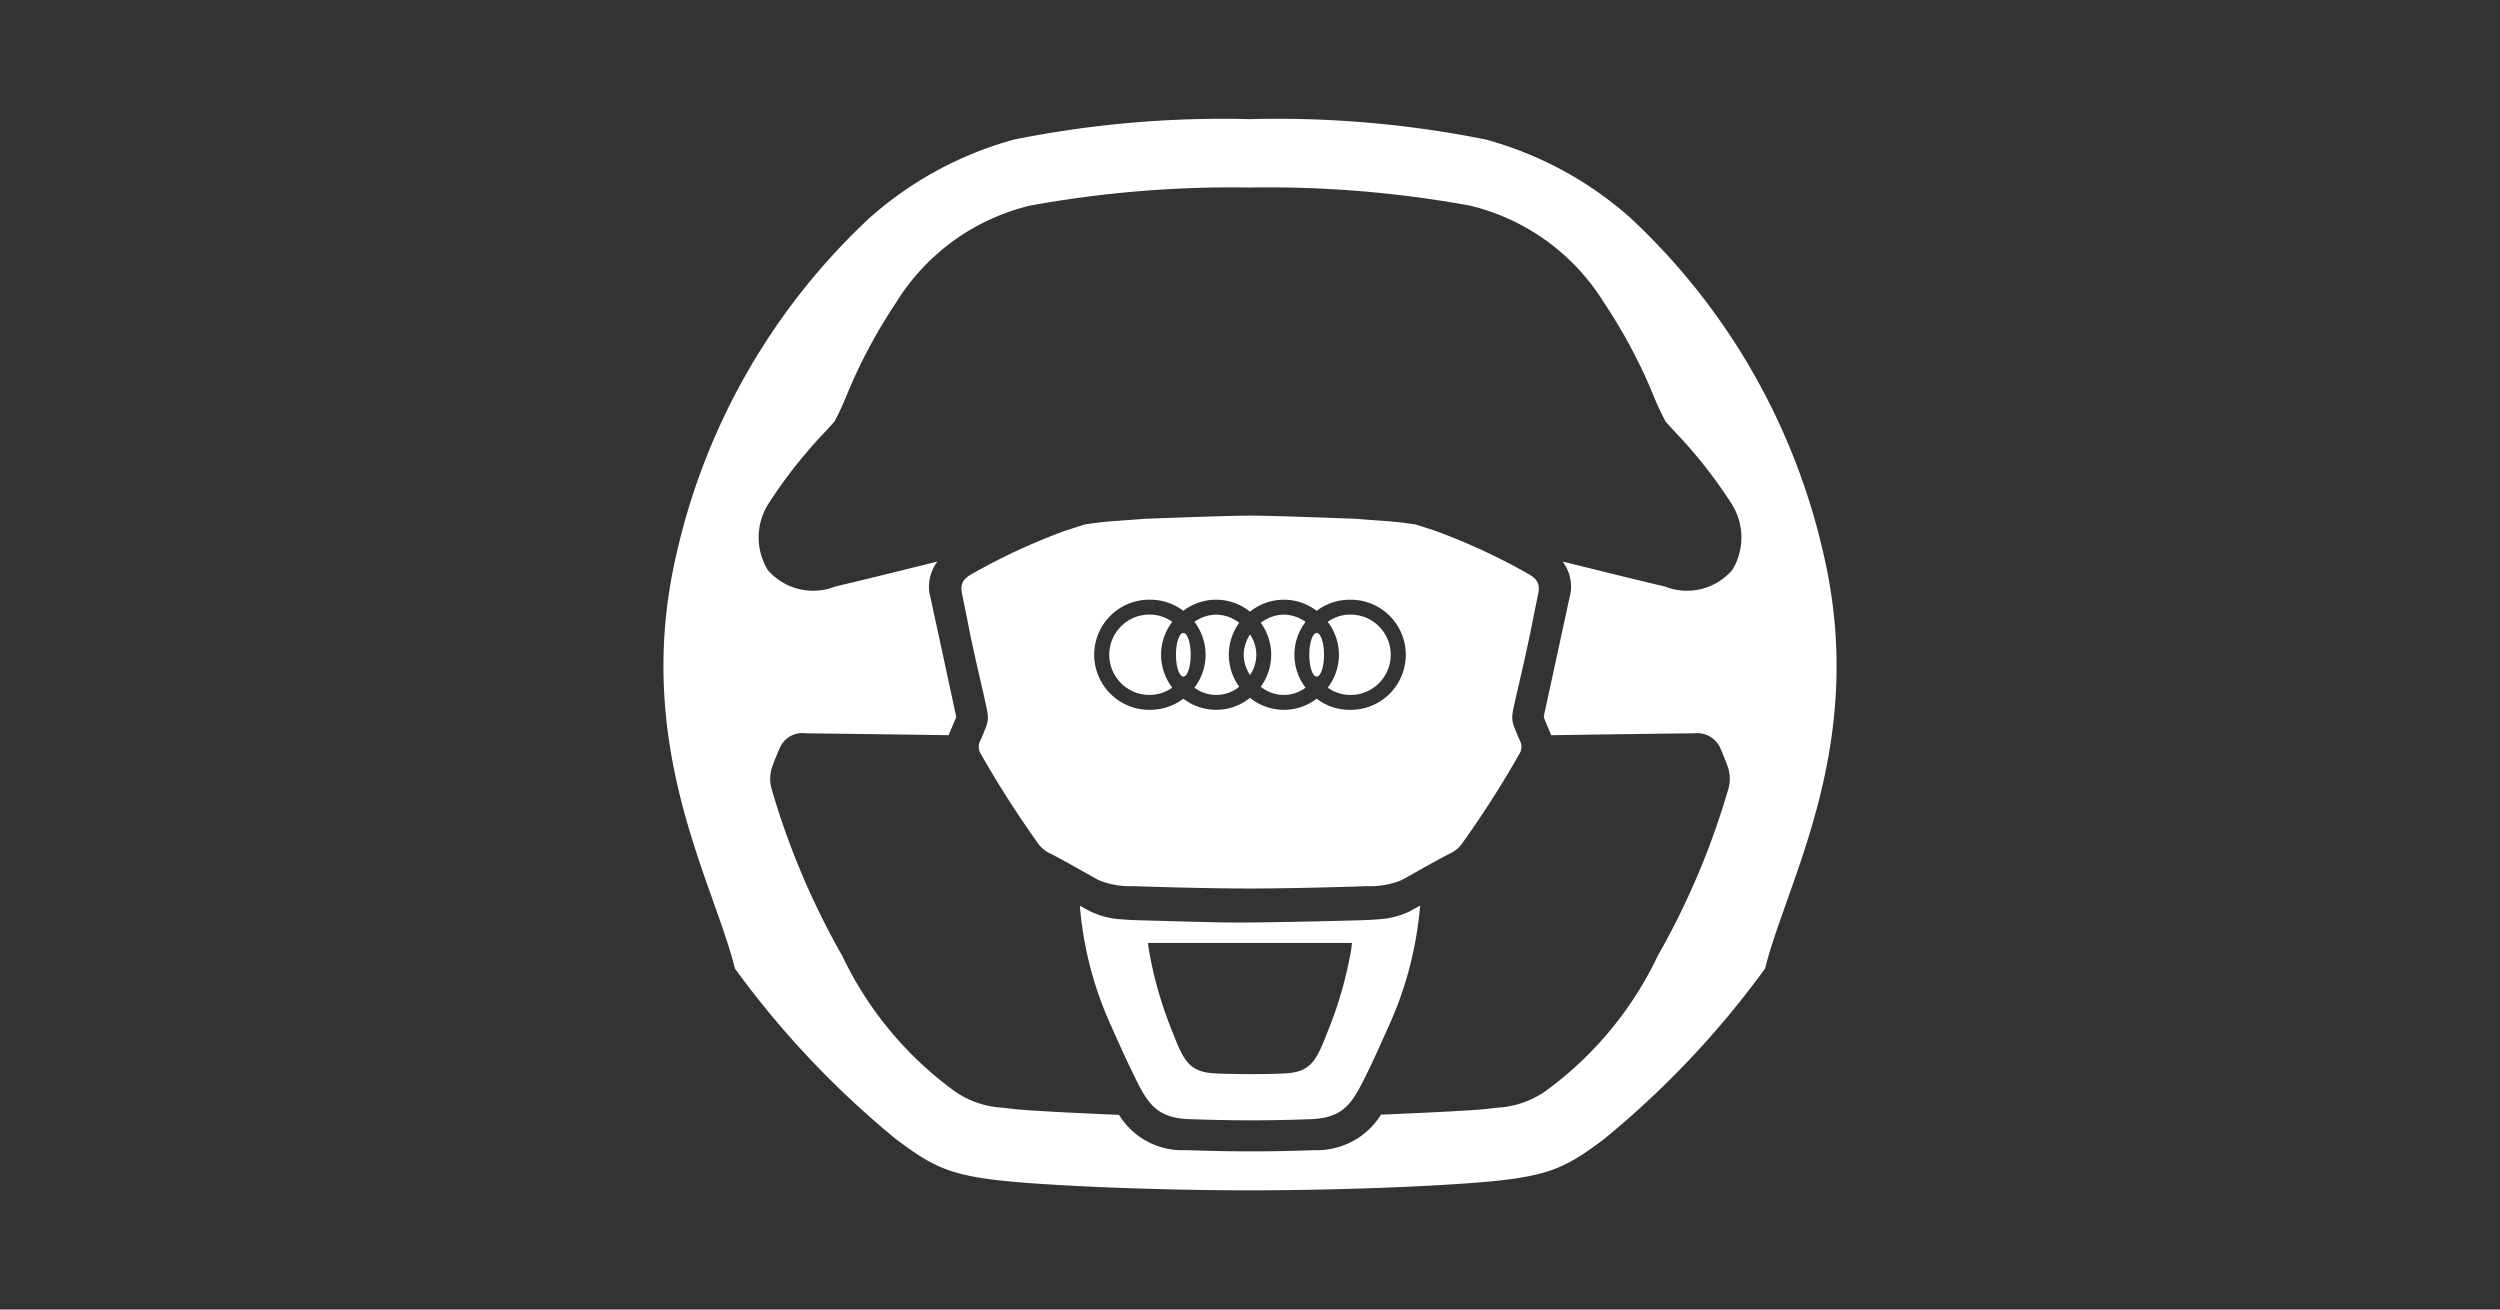 <svg xmlns="http://www.w3.org/2000/svg" viewBox="0 0 84 44"><rect x="0" y="0" width="84" height="44" fill="#333333" stroke="none"/><defs><style>.cls-1{fill:#fff;}</style></defs><g id="E499_experience_steering_wheel"><polygon class="cls-1" points="32.001 18.742 32.001 18.742 32.001 18.742 32.001 18.742"/><path class="cls-1" d="M61.269,18.607a22.114,22.114,0,0,0-6.491-11.29,12.125,12.125,0,0,0-4.854-2.629,35.588,35.588,0,0,0-7.924-.685,35.573,35.573,0,0,0-7.923.685,12.125,12.125,0,0,0-4.854,2.629,22.105,22.105,0,0,0-6.492,11.29c-1.156,4.961.224,8.841,1.231,11.674.302.85.564,1.587.731,2.261a30.81,30.81,0,0,0,5.426,5.744c1.526,1.14,2.034,1.338,5.65,1.541,2.888.161,5.692.169,6.225.169.539,0,3.349-.008,6.236-.169,3.615-.203,4.123-.401,5.649-1.541A30.771,30.771,0,0,0,59.307,32.542c.167-.674.43-1.41.731-2.261C61.046,27.448,62.426,23.568,61.269,18.607Zm-3.063.544a2.015,2.015,0,0,1-2.267.556c-1.052-.248-2.289-.555-3.436-.84a1.391,1.391,0,0,1,.231,1.222c-.016.078-.14.648-.294,1.358l-.52,2.399c-.021.093-.04.178-.049.253.037.096.093.228.145.353.04.096.075.181.104.252,1.239-.021,4.215-.06,4.801-.065a.856.856,0,0,1,.862.456c.091.204.187.43.273.675a1.264,1.264,0,0,1,.031.688,25.899,25.899,0,0,1-2.386,5.657,11.987,11.987,0,0,1-3.771,4.546,3.123,3.123,0,0,1-1.652.559l-.285.035c-.338.047-1.941.129-3.591.197a2.536,2.536,0,0,1-2.239,1.193c-1.14.041-1.731.041-2.166.041h-.001c-.434,0-1.026-.005-2.155-.041a2.494,2.494,0,0,1-2.242-1.186c-1.685-.069-3.243-.154-3.592-.203l-.284-.035a3.123,3.123,0,0,1-1.652-.559,11.988,11.988,0,0,1-3.771-4.546A25.878,25.878,0,0,1,25.912,26.458a1.27,1.27,0,0,1,.032-.689c.087-.244.183-.47.273-.674a.827.827,0,0,1,.862-.456c.587.006,3.573.045,4.794.064.028-.067.059-.14.091-.216.062-.144.125-.291.163-.389-.009-.075-.028-.157-.047-.244L31.561,21.447c-.154-.71-.278-1.28-.294-1.355a1.397,1.397,0,0,1,.231-1.224c-1.147.285-2.383.591-3.435.84a2.016,2.016,0,0,1-2.266-.556,2.109,2.109,0,0,1,.022-2.225,16.25,16.25,0,0,1,1.942-2.457c.149-.164.255-.279.285-.321a8.624,8.624,0,0,0,.376-.806,17.886,17.886,0,0,1,1.687-3.178,7.292,7.292,0,0,1,4.494-3.255,37.717,37.717,0,0,1,7.397-.609,37.726,37.726,0,0,1,7.398.609,7.3,7.3,0,0,1,4.494,3.255,17.886,17.886,0,0,1,1.687,3.178,8.162,8.162,0,0,0,.382.813c.024.034.13.148.278.313a16.081,16.081,0,0,1,1.942,2.457A2.105,2.105,0,0,1,58.205,19.151Z"/><path class="cls-1" d="M47.336,30.634a2.735,2.735,0,0,1-1.001.253c-.043.005-.361.028-.683.035l-.635.017c-.897.023-2.15.049-3.015.056-.78.011-1.828-.021-2.666-.046l-.989-.026c-.32-.007-.638-.03-.687-.035a2.748,2.748,0,0,1-1.003-.256c-.051-.023-.184-.096-.374-.202.023.279.052.527.075.682a12.089,12.089,0,0,0,.992,3.393c.159.366.528,1.174.665,1.451l.062.127c.452.926.725,1.484,1.891,1.521,1.062.035,1.62.039,2.027.039.408,0,.965,0,2.036-.039,1.118-.04,1.402-.521,1.891-1.521l.062-.127c.137-.278.505-1.086.664-1.452a12.081,12.081,0,0,0,.991-3.393c.023-.154.054-.406.079-.684C47.526,30.535,47.391,30.609,47.336,30.634Zm-1.931,1.237a13.243,13.243,0,0,1-.82,2.851c-.389,1.024-.612,1.307-1.447,1.346-.393.02-.849.022-1.046.022h-.094c-.035-.001-.638.002-1.136-.022-.834-.039-1.057-.322-1.447-1.346a13.245,13.245,0,0,1-.82-2.851l-.022-.189,6.852,0Z"/><path class="cls-1" d="M41.788,22A1.31,1.31,0,0,0,42,22.681a1.202,1.202,0,0,0,0-1.363A1.31,1.31,0,0,0,41.788,22Z"/><path class="cls-1" d="M43.138,20.65a1.316,1.316,0,0,0-.776.276,1.823,1.823,0,0,1,0,2.148,1.221,1.221,0,0,0,1.506.031,1.813,1.813,0,0,1,0-2.21A1.312,1.312,0,0,0,43.138,20.65Z"/><path class="cls-1" d="M40.862,20.65a1.312,1.312,0,0,0-.73.245,1.813,1.813,0,0,1,0,2.21,1.221,1.221,0,0,0,1.506-.031,1.823,1.823,0,0,1,0-2.148A1.316,1.316,0,0,0,40.862,20.65Z"/><ellipse class="cls-1" cx="39.76" cy="22" rx="0.248" ry="0.734"/><path class="cls-1" d="M38.658,20.65a1.35,1.35,0,1,0,0,2.699,1.312,1.312,0,0,0,.73-.245,1.813,1.813,0,0,1,0-2.21A1.312,1.312,0,0,0,38.658,20.65Z"/><path class="cls-1" d="M51.696,19.876c.04-.304-.086-.446-.357-.599a20.794,20.794,0,0,0-3.165-1.46l-.607-.194c-.691-.113-1.215-.123-1.994-.19,0,0-2.746-.108-3.569-.108-.824,0-3.569.108-3.569.108-.779.067-1.303.077-1.994.19l-.607.194a20.784,20.784,0,0,0-3.165,1.46c-.272.154-.397.295-.357.599.008.062.111.545.23,1.155.219,1.12.583,2.567.637,2.91a.84.84,0,0,1-.026.416c-.073.197-.131.346-.208.514a.44.44,0,0,0,.008.456,33.935,33.935,0,0,0,1.896,2.969,1.043,1.043,0,0,0,.453.389c.616.314,1.514.843,1.619.889a2.755,2.755,0,0,0,1.154.2c.275.012,2.414.08,3.929.08,1.515,0,3.653-.069,3.928-.08a2.755,2.755,0,0,0,1.154-.2c.105-.046,1.003-.575,1.619-.889a1.043,1.043,0,0,0,.453-.389,33.872,33.872,0,0,0,1.895-2.969.44.44,0,0,0,.008-.456c-.077-.168-.135-.317-.208-.514a.84.84,0,0,1-.026-.416c.054-.343.419-1.79.637-2.91C51.585,20.421,51.688,19.938,51.696,19.876Zm-6.354,3.974a1.832,1.832,0,0,1-1.102-.373A1.811,1.811,0,0,1,42,23.447a1.811,1.811,0,0,1-2.24.029,1.832,1.832,0,0,1-1.102.373,1.85,1.85,0,1,1,0-3.699,1.832,1.832,0,0,1,1.102.373A1.811,1.811,0,0,1,42,20.553a1.811,1.811,0,0,1,2.24-.029,1.832,1.832,0,0,1,1.102-.373,1.85,1.85,0,1,1,0,3.699Z"/><ellipse class="cls-1" cx="44.24" cy="22" rx="0.248" ry="0.734"/><path class="cls-1" d="M45.342,20.65a1.312,1.312,0,0,0-.73.245,1.813,1.813,0,0,1,0,2.21,1.312,1.312,0,0,0,.73.245,1.35,1.35,0,1,0,0-2.699Z"/></g></svg>